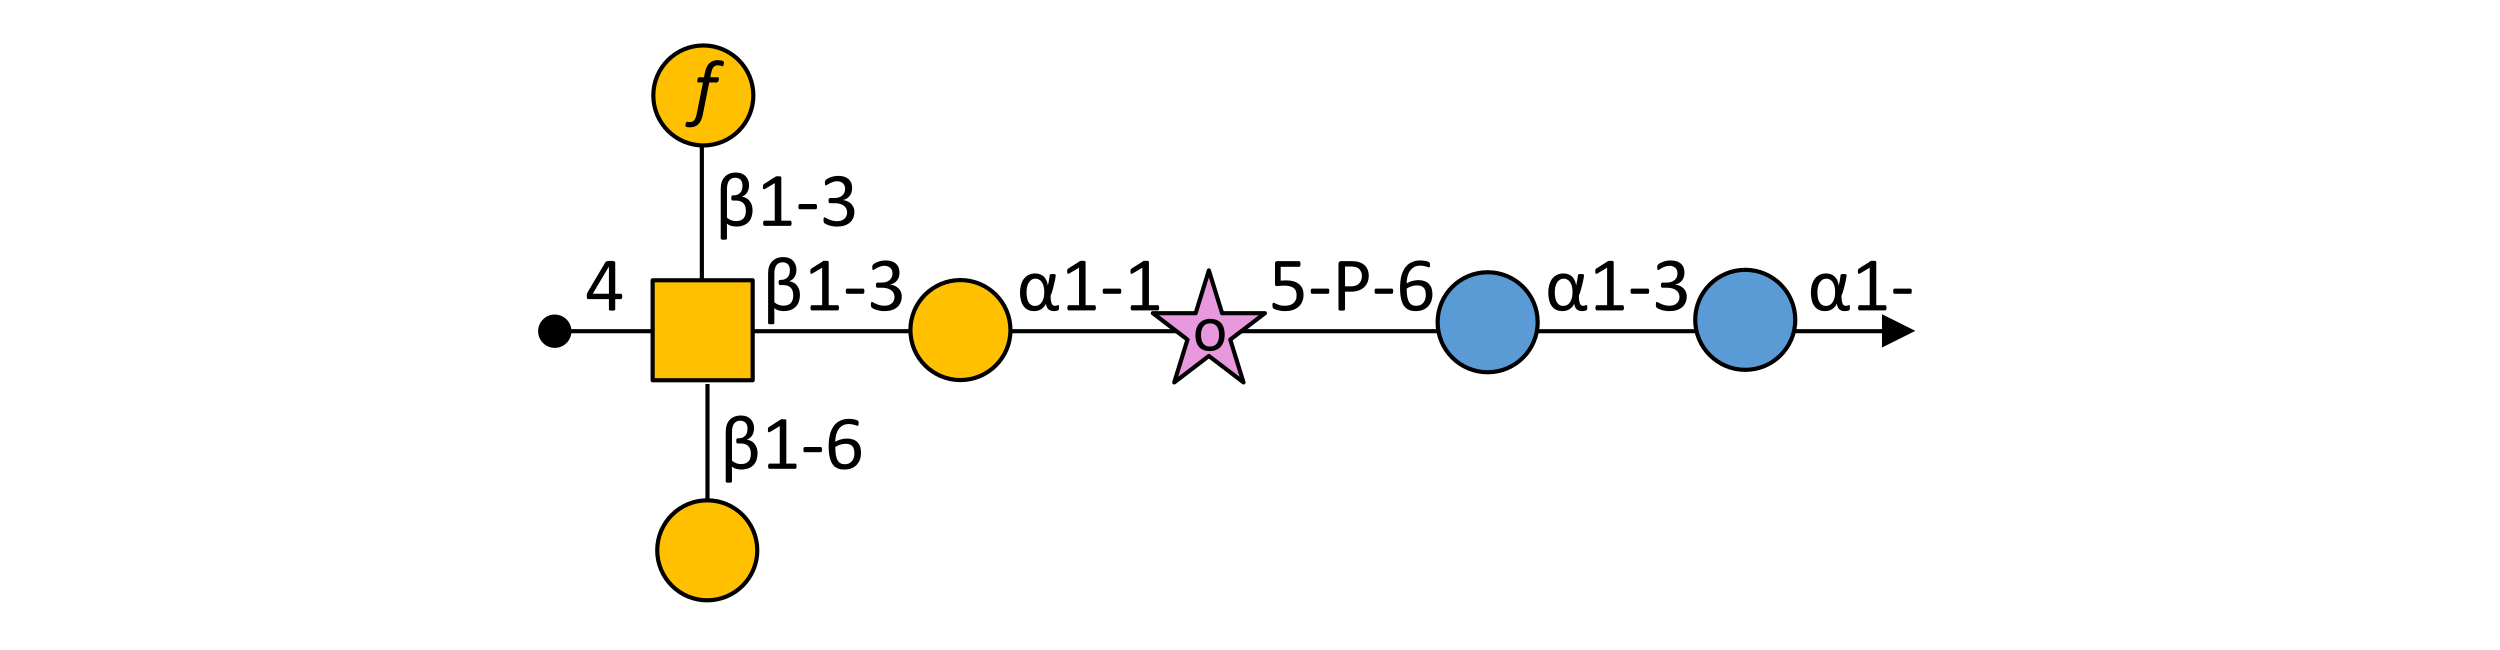 <?xml version="1.0" encoding="UTF-8" standalone="no"?>
<!DOCTYPE svg PUBLIC "-//W3C//DTD SVG 1.1//EN" "http://www.w3.org/Graphics/SVG/1.1/DTD/svg11.dtd">
<svg width="100%" height="100%" viewBox="0 0 450 117" version="1.1" xmlns="http://www.w3.org/2000/svg" xmlns:xlink="http://www.w3.org/1999/xlink" xml:space="preserve" xmlns:serif="http://www.serif.com/" style="fill-rule:evenodd;clip-rule:evenodd;stroke-linejoin:round;stroke-miterlimit:10;">
    <g transform="matrix(1,0,0,1,-1912.28,0)">
        <g id="Artboard23" transform="matrix(0.976,0,0,1,57.561,0)">
            <rect x="1901.22" y="0" width="461.282" height="116.24" style="fill:none;"/>
            <g transform="matrix(1.025,0,0,1,1886.85,-8.183)">
                <g transform="matrix(14.04,0,0,14.04,150.298,64.058)">
                    <path d="M0.483,-0.199C0.483,-0.171 0.479,-0.144 0.471,-0.118C0.463,-0.093 0.451,-0.071 0.434,-0.052C0.417,-0.033 0.395,-0.018 0.369,-0.008C0.343,0.003 0.311,0.009 0.275,0.009C0.262,0.009 0.25,0.008 0.238,0.006C0.227,0.004 0.216,0.002 0.205,-0.001C0.195,-0.005 0.186,-0.009 0.177,-0.013C0.168,-0.018 0.16,-0.023 0.152,-0.029C0.153,-0.02 0.154,-0.009 0.155,0.002C0.155,0.013 0.155,0.023 0.155,0.034L0.155,0.162C0.155,0.165 0.155,0.167 0.153,0.169C0.152,0.171 0.15,0.173 0.147,0.174C0.144,0.175 0.14,0.176 0.135,0.177C0.13,0.177 0.123,0.178 0.115,0.178C0.107,0.178 0.1,0.177 0.095,0.177C0.09,0.176 0.086,0.175 0.083,0.174C0.08,0.173 0.078,0.171 0.076,0.169C0.075,0.167 0.075,0.165 0.075,0.162L0.075,-0.475C0.075,-0.508 0.079,-0.538 0.088,-0.564C0.097,-0.59 0.11,-0.611 0.127,-0.629C0.144,-0.647 0.164,-0.66 0.187,-0.67C0.21,-0.679 0.236,-0.684 0.265,-0.684C0.295,-0.684 0.321,-0.68 0.343,-0.671C0.365,-0.662 0.383,-0.65 0.397,-0.634C0.411,-0.619 0.421,-0.602 0.428,-0.582C0.435,-0.563 0.438,-0.542 0.438,-0.521C0.438,-0.486 0.43,-0.456 0.415,-0.43C0.399,-0.405 0.376,-0.386 0.346,-0.374C0.369,-0.371 0.388,-0.364 0.406,-0.354C0.423,-0.344 0.437,-0.331 0.448,-0.315C0.46,-0.299 0.469,-0.281 0.475,-0.261C0.48,-0.241 0.483,-0.221 0.483,-0.199ZM0.397,-0.193C0.397,-0.212 0.395,-0.23 0.39,-0.246C0.386,-0.262 0.378,-0.276 0.368,-0.288C0.358,-0.299 0.345,-0.308 0.328,-0.315C0.312,-0.321 0.292,-0.325 0.269,-0.325L0.227,-0.325C0.221,-0.325 0.217,-0.327 0.214,-0.333C0.211,-0.338 0.21,-0.346 0.21,-0.358C0.21,-0.364 0.21,-0.369 0.211,-0.373C0.212,-0.377 0.213,-0.381 0.214,-0.383C0.216,-0.386 0.217,-0.388 0.219,-0.389C0.221,-0.39 0.223,-0.391 0.226,-0.391L0.236,-0.391C0.257,-0.391 0.276,-0.394 0.291,-0.401C0.306,-0.408 0.318,-0.417 0.328,-0.428C0.337,-0.439 0.344,-0.452 0.348,-0.467C0.352,-0.481 0.354,-0.497 0.354,-0.513C0.354,-0.527 0.353,-0.54 0.35,-0.553C0.346,-0.565 0.341,-0.576 0.334,-0.586C0.326,-0.595 0.317,-0.603 0.305,-0.608C0.293,-0.614 0.278,-0.617 0.261,-0.617C0.243,-0.617 0.228,-0.613 0.214,-0.607C0.201,-0.6 0.19,-0.591 0.181,-0.579C0.173,-0.567 0.166,-0.552 0.162,-0.534C0.157,-0.517 0.155,-0.497 0.155,-0.476L0.155,-0.104C0.173,-0.089 0.192,-0.078 0.212,-0.071C0.232,-0.064 0.251,-0.061 0.271,-0.061C0.293,-0.061 0.312,-0.064 0.328,-0.07C0.344,-0.076 0.358,-0.085 0.368,-0.097C0.378,-0.108 0.385,-0.122 0.39,-0.138C0.395,-0.155 0.397,-0.173 0.397,-0.193Z" style="fill-rule:nonzero;"/>
                </g>
                <g transform="matrix(14.04,0,0,14.04,157.747,64.058)">
                    <path d="M0.453,-0.033C0.453,-0.027 0.452,-0.022 0.451,-0.018C0.45,-0.013 0.449,-0.01 0.447,-0.007C0.446,-0.005 0.444,-0.003 0.442,-0.002C0.44,-0.001 0.437,-0 0.435,-0L0.105,-0C0.103,-0 0.101,-0.001 0.099,-0.002C0.097,-0.003 0.095,-0.005 0.093,-0.007C0.091,-0.01 0.09,-0.013 0.089,-0.018C0.088,-0.022 0.087,-0.027 0.087,-0.033C0.087,-0.039 0.088,-0.044 0.089,-0.048C0.09,-0.053 0.091,-0.056 0.093,-0.059C0.094,-0.062 0.096,-0.064 0.098,-0.065C0.1,-0.067 0.102,-0.067 0.105,-0.067L0.237,-0.067L0.237,-0.548L0.115,-0.475C0.109,-0.472 0.104,-0.47 0.1,-0.469C0.096,-0.469 0.093,-0.469 0.091,-0.471C0.089,-0.474 0.087,-0.477 0.086,-0.482C0.085,-0.487 0.085,-0.493 0.085,-0.5C0.085,-0.506 0.085,-0.511 0.086,-0.515C0.086,-0.519 0.087,-0.522 0.088,-0.524C0.089,-0.527 0.09,-0.529 0.092,-0.531C0.094,-0.533 0.096,-0.535 0.099,-0.537L0.245,-0.63C0.246,-0.631 0.248,-0.632 0.25,-0.633C0.251,-0.633 0.254,-0.634 0.257,-0.635C0.26,-0.635 0.263,-0.636 0.267,-0.636C0.271,-0.636 0.276,-0.636 0.282,-0.636C0.29,-0.636 0.296,-0.636 0.301,-0.635C0.306,-0.635 0.311,-0.634 0.313,-0.633C0.316,-0.631 0.318,-0.63 0.319,-0.628C0.32,-0.626 0.321,-0.625 0.321,-0.623L0.321,-0.067L0.435,-0.067C0.438,-0.067 0.44,-0.067 0.442,-0.065C0.445,-0.064 0.447,-0.062 0.448,-0.059C0.449,-0.056 0.451,-0.053 0.451,-0.048C0.452,-0.044 0.453,-0.039 0.453,-0.033Z" style="fill-rule:nonzero;"/>
                </g>
                <g transform="matrix(14.04,0,0,14.04,164.853,64.058)">
                    <path d="M0.272,-0.247C0.272,-0.234 0.271,-0.225 0.268,-0.22C0.265,-0.215 0.261,-0.213 0.255,-0.213L0.051,-0.213C0.045,-0.213 0.041,-0.215 0.038,-0.22C0.035,-0.226 0.034,-0.234 0.034,-0.247C0.034,-0.259 0.035,-0.268 0.038,-0.272C0.041,-0.277 0.045,-0.28 0.051,-0.28L0.255,-0.28C0.258,-0.28 0.26,-0.279 0.262,-0.278C0.265,-0.277 0.266,-0.275 0.268,-0.273C0.269,-0.27 0.27,-0.266 0.271,-0.262C0.272,-0.258 0.272,-0.253 0.272,-0.247Z" style="fill-rule:nonzero;"/>
                </g>
                <g transform="matrix(14.04,0,0,14.04,169.141,64.058)">
                    <path d="M0.446,-0.181C0.446,-0.152 0.441,-0.126 0.431,-0.102C0.421,-0.079 0.407,-0.059 0.388,-0.042C0.369,-0.026 0.346,-0.013 0.318,-0.004C0.29,0.005 0.259,0.009 0.224,0.009C0.203,0.009 0.183,0.008 0.165,0.004C0.146,0.001 0.13,-0.003 0.116,-0.008C0.101,-0.013 0.09,-0.018 0.08,-0.023C0.071,-0.028 0.065,-0.031 0.062,-0.034C0.06,-0.036 0.058,-0.038 0.057,-0.041C0.055,-0.043 0.054,-0.046 0.053,-0.049C0.052,-0.052 0.052,-0.056 0.051,-0.061C0.051,-0.066 0.05,-0.071 0.05,-0.078C0.05,-0.09 0.051,-0.098 0.054,-0.103C0.056,-0.107 0.059,-0.109 0.063,-0.109C0.066,-0.109 0.072,-0.107 0.081,-0.102C0.089,-0.096 0.101,-0.091 0.114,-0.085C0.128,-0.079 0.143,-0.073 0.161,-0.068C0.179,-0.063 0.2,-0.06 0.222,-0.06C0.243,-0.06 0.262,-0.063 0.278,-0.068C0.295,-0.074 0.308,-0.082 0.319,-0.092C0.33,-0.102 0.339,-0.114 0.344,-0.128C0.35,-0.142 0.353,-0.157 0.353,-0.173C0.353,-0.191 0.349,-0.207 0.342,-0.221C0.335,-0.236 0.325,-0.248 0.311,-0.258C0.298,-0.269 0.281,-0.277 0.261,-0.282C0.242,-0.288 0.219,-0.291 0.194,-0.291L0.134,-0.291C0.132,-0.291 0.129,-0.291 0.127,-0.292C0.124,-0.293 0.122,-0.295 0.12,-0.298C0.119,-0.3 0.117,-0.304 0.116,-0.308C0.115,-0.312 0.114,-0.318 0.114,-0.325C0.114,-0.331 0.115,-0.336 0.116,-0.34C0.117,-0.344 0.118,-0.347 0.12,-0.35C0.122,-0.352 0.124,-0.354 0.126,-0.355C0.128,-0.356 0.131,-0.357 0.134,-0.357L0.189,-0.357C0.21,-0.357 0.23,-0.36 0.247,-0.365C0.264,-0.371 0.278,-0.379 0.29,-0.389C0.302,-0.4 0.311,-0.412 0.318,-0.427C0.324,-0.441 0.327,-0.457 0.327,-0.475C0.327,-0.488 0.325,-0.501 0.321,-0.512C0.317,-0.524 0.31,-0.535 0.302,-0.543C0.293,-0.552 0.282,-0.559 0.269,-0.564C0.256,-0.569 0.241,-0.572 0.224,-0.572C0.205,-0.572 0.187,-0.569 0.172,-0.563C0.156,-0.558 0.142,-0.551 0.129,-0.545C0.117,-0.538 0.107,-0.532 0.099,-0.527C0.09,-0.521 0.085,-0.518 0.082,-0.518C0.079,-0.518 0.077,-0.518 0.075,-0.519C0.074,-0.52 0.072,-0.522 0.071,-0.524C0.07,-0.527 0.069,-0.53 0.069,-0.534C0.068,-0.539 0.068,-0.545 0.068,-0.552C0.068,-0.557 0.068,-0.561 0.068,-0.565C0.069,-0.568 0.069,-0.572 0.07,-0.574C0.071,-0.577 0.072,-0.58 0.074,-0.582C0.075,-0.584 0.077,-0.587 0.08,-0.59C0.083,-0.593 0.09,-0.598 0.099,-0.604C0.109,-0.609 0.12,-0.615 0.134,-0.621C0.148,-0.627 0.164,-0.631 0.182,-0.635C0.2,-0.639 0.219,-0.641 0.24,-0.641C0.27,-0.641 0.295,-0.637 0.317,-0.63C0.34,-0.622 0.358,-0.612 0.373,-0.598C0.388,-0.584 0.399,-0.568 0.406,-0.549C0.413,-0.53 0.417,-0.509 0.417,-0.486C0.417,-0.466 0.414,-0.448 0.409,-0.43C0.404,-0.413 0.396,-0.398 0.386,-0.385C0.376,-0.372 0.364,-0.361 0.349,-0.351C0.334,-0.342 0.318,-0.336 0.298,-0.332L0.298,-0.331C0.32,-0.329 0.34,-0.323 0.358,-0.315C0.376,-0.306 0.392,-0.295 0.405,-0.282C0.418,-0.269 0.428,-0.254 0.435,-0.237C0.443,-0.219 0.446,-0.201 0.446,-0.181Z" style="fill-rule:nonzero;"/>
                </g>
                <g transform="matrix(14.04,0,0,14.04,196.013,64.058)">
                    <path d="M0.547,-0.038C0.547,-0.028 0.547,-0.02 0.546,-0.015C0.545,-0.01 0.543,-0.007 0.541,-0.005C0.539,-0.003 0.536,-0.001 0.532,0C0.528,0.002 0.523,0.003 0.517,0.005C0.511,0.006 0.505,0.007 0.5,0.008C0.494,0.008 0.487,0.009 0.481,0.009C0.469,0.009 0.457,0.007 0.446,0.004C0.434,0.001 0.424,-0.004 0.415,-0.011C0.406,-0.018 0.399,-0.028 0.393,-0.04C0.386,-0.052 0.382,-0.068 0.38,-0.087C0.374,-0.073 0.366,-0.06 0.356,-0.048C0.347,-0.037 0.335,-0.026 0.323,-0.018C0.31,-0.009 0.295,-0.003 0.28,0.002C0.264,0.007 0.247,0.009 0.229,0.009C0.197,0.009 0.169,0.003 0.146,-0.009C0.123,-0.021 0.104,-0.037 0.09,-0.059C0.075,-0.08 0.064,-0.105 0.058,-0.134C0.051,-0.163 0.047,-0.194 0.047,-0.227C0.047,-0.265 0.052,-0.299 0.06,-0.329C0.069,-0.359 0.081,-0.385 0.098,-0.407C0.115,-0.428 0.135,-0.445 0.16,-0.456C0.184,-0.468 0.212,-0.474 0.245,-0.474C0.265,-0.474 0.285,-0.47 0.303,-0.464C0.321,-0.457 0.338,-0.447 0.352,-0.434C0.366,-0.421 0.377,-0.405 0.386,-0.385C0.395,-0.366 0.401,-0.344 0.404,-0.318C0.41,-0.341 0.414,-0.362 0.417,-0.379C0.42,-0.396 0.423,-0.411 0.424,-0.422C0.426,-0.434 0.427,-0.443 0.427,-0.449C0.428,-0.455 0.429,-0.459 0.431,-0.46C0.432,-0.461 0.433,-0.462 0.435,-0.463C0.436,-0.463 0.438,-0.464 0.441,-0.465C0.444,-0.465 0.447,-0.466 0.451,-0.466C0.455,-0.467 0.46,-0.467 0.466,-0.467C0.474,-0.467 0.48,-0.467 0.485,-0.466C0.49,-0.466 0.494,-0.465 0.497,-0.463C0.5,-0.462 0.502,-0.46 0.503,-0.458C0.505,-0.457 0.505,-0.454 0.505,-0.452C0.505,-0.447 0.505,-0.439 0.503,-0.428C0.501,-0.417 0.499,-0.404 0.496,-0.389C0.493,-0.375 0.49,-0.358 0.485,-0.341C0.481,-0.324 0.477,-0.306 0.472,-0.288C0.467,-0.27 0.462,-0.252 0.457,-0.235C0.451,-0.218 0.445,-0.202 0.439,-0.188C0.44,-0.16 0.441,-0.138 0.444,-0.121C0.447,-0.105 0.451,-0.092 0.456,-0.082C0.461,-0.073 0.467,-0.067 0.473,-0.064C0.479,-0.061 0.486,-0.059 0.493,-0.059C0.499,-0.059 0.504,-0.06 0.509,-0.061C0.514,-0.062 0.518,-0.063 0.522,-0.064C0.525,-0.065 0.529,-0.066 0.531,-0.067C0.534,-0.068 0.537,-0.069 0.539,-0.069C0.54,-0.069 0.542,-0.068 0.542,-0.068C0.543,-0.067 0.544,-0.065 0.545,-0.063C0.546,-0.061 0.547,-0.058 0.547,-0.053C0.547,-0.049 0.547,-0.044 0.547,-0.038ZM0.358,-0.235C0.358,-0.265 0.355,-0.292 0.349,-0.313C0.343,-0.335 0.334,-0.353 0.324,-0.367C0.313,-0.381 0.301,-0.391 0.288,-0.397C0.274,-0.404 0.26,-0.407 0.246,-0.407C0.225,-0.407 0.208,-0.402 0.193,-0.392C0.179,-0.382 0.167,-0.369 0.157,-0.353C0.148,-0.337 0.141,-0.319 0.137,-0.298C0.133,-0.278 0.131,-0.257 0.131,-0.235C0.131,-0.212 0.132,-0.19 0.136,-0.169C0.139,-0.147 0.145,-0.128 0.153,-0.112C0.162,-0.096 0.173,-0.082 0.187,-0.073C0.201,-0.063 0.218,-0.058 0.24,-0.058C0.259,-0.058 0.276,-0.062 0.291,-0.071C0.306,-0.08 0.318,-0.092 0.328,-0.108C0.338,-0.123 0.345,-0.142 0.351,-0.163C0.356,-0.185 0.358,-0.208 0.358,-0.233L0.358,-0.235Z" style="fill-rule:nonzero;"/>
                </g>
                <g transform="matrix(14.04,0,0,14.04,203.969,64.058)">
                    <path d="M0.453,-0.033C0.453,-0.027 0.452,-0.022 0.451,-0.018C0.45,-0.013 0.449,-0.01 0.447,-0.007C0.446,-0.005 0.444,-0.003 0.442,-0.002C0.44,-0.001 0.437,-0 0.435,-0L0.105,-0C0.103,-0 0.101,-0.001 0.099,-0.002C0.097,-0.003 0.095,-0.005 0.093,-0.007C0.091,-0.01 0.09,-0.013 0.089,-0.018C0.088,-0.022 0.087,-0.027 0.087,-0.033C0.087,-0.039 0.088,-0.044 0.089,-0.048C0.09,-0.053 0.091,-0.056 0.093,-0.059C0.094,-0.062 0.096,-0.064 0.098,-0.065C0.1,-0.067 0.102,-0.067 0.105,-0.067L0.237,-0.067L0.237,-0.548L0.115,-0.475C0.109,-0.472 0.104,-0.47 0.1,-0.469C0.096,-0.469 0.093,-0.469 0.091,-0.471C0.089,-0.474 0.087,-0.477 0.086,-0.482C0.085,-0.487 0.085,-0.493 0.085,-0.5C0.085,-0.506 0.085,-0.511 0.086,-0.515C0.086,-0.519 0.087,-0.522 0.088,-0.524C0.089,-0.527 0.09,-0.529 0.092,-0.531C0.094,-0.533 0.096,-0.535 0.099,-0.537L0.245,-0.63C0.246,-0.631 0.248,-0.632 0.25,-0.633C0.251,-0.633 0.254,-0.634 0.257,-0.635C0.26,-0.635 0.263,-0.636 0.267,-0.636C0.271,-0.636 0.276,-0.636 0.282,-0.636C0.29,-0.636 0.296,-0.636 0.301,-0.635C0.306,-0.635 0.311,-0.634 0.313,-0.633C0.316,-0.631 0.318,-0.63 0.319,-0.628C0.32,-0.626 0.321,-0.625 0.321,-0.623L0.321,-0.067L0.435,-0.067C0.438,-0.067 0.44,-0.067 0.442,-0.065C0.445,-0.064 0.447,-0.062 0.448,-0.059C0.449,-0.056 0.451,-0.053 0.451,-0.048C0.452,-0.044 0.453,-0.039 0.453,-0.033Z" style="fill-rule:nonzero;"/>
                </g>
                <g transform="matrix(14.04,0,0,14.04,211.075,64.058)">
                    <path d="M0.272,-0.247C0.272,-0.234 0.271,-0.225 0.268,-0.22C0.265,-0.215 0.261,-0.213 0.255,-0.213L0.051,-0.213C0.045,-0.213 0.041,-0.215 0.038,-0.22C0.035,-0.226 0.034,-0.234 0.034,-0.247C0.034,-0.259 0.035,-0.268 0.038,-0.272C0.041,-0.277 0.045,-0.28 0.051,-0.28L0.255,-0.28C0.258,-0.28 0.26,-0.279 0.262,-0.278C0.265,-0.277 0.266,-0.275 0.268,-0.273C0.269,-0.27 0.27,-0.266 0.271,-0.262C0.272,-0.258 0.272,-0.253 0.272,-0.247Z" style="fill-rule:nonzero;"/>
                </g>
                <g transform="matrix(14.04,0,0,14.04,215.363,64.058)">
                    <path d="M0.453,-0.033C0.453,-0.027 0.452,-0.022 0.451,-0.018C0.45,-0.013 0.449,-0.01 0.447,-0.007C0.446,-0.005 0.444,-0.003 0.442,-0.002C0.44,-0.001 0.437,-0 0.435,-0L0.105,-0C0.103,-0 0.101,-0.001 0.099,-0.002C0.097,-0.003 0.095,-0.005 0.093,-0.007C0.091,-0.01 0.09,-0.013 0.089,-0.018C0.088,-0.022 0.087,-0.027 0.087,-0.033C0.087,-0.039 0.088,-0.044 0.089,-0.048C0.09,-0.053 0.091,-0.056 0.093,-0.059C0.094,-0.062 0.096,-0.064 0.098,-0.065C0.1,-0.067 0.102,-0.067 0.105,-0.067L0.237,-0.067L0.237,-0.548L0.115,-0.475C0.109,-0.472 0.104,-0.47 0.1,-0.469C0.096,-0.469 0.093,-0.469 0.091,-0.471C0.089,-0.474 0.087,-0.477 0.086,-0.482C0.085,-0.487 0.085,-0.493 0.085,-0.5C0.085,-0.506 0.085,-0.511 0.086,-0.515C0.086,-0.519 0.087,-0.522 0.088,-0.524C0.089,-0.527 0.09,-0.529 0.092,-0.531C0.094,-0.533 0.096,-0.535 0.099,-0.537L0.245,-0.63C0.246,-0.631 0.248,-0.632 0.25,-0.633C0.251,-0.633 0.254,-0.634 0.257,-0.635C0.26,-0.635 0.263,-0.636 0.267,-0.636C0.271,-0.636 0.276,-0.636 0.282,-0.636C0.29,-0.636 0.296,-0.636 0.301,-0.635C0.306,-0.635 0.311,-0.634 0.313,-0.633C0.316,-0.631 0.318,-0.63 0.319,-0.628C0.32,-0.626 0.321,-0.625 0.321,-0.623L0.321,-0.067L0.435,-0.067C0.438,-0.067 0.44,-0.067 0.442,-0.065C0.445,-0.064 0.447,-0.062 0.448,-0.059C0.449,-0.056 0.451,-0.053 0.451,-0.048C0.452,-0.044 0.453,-0.039 0.453,-0.033Z" style="fill-rule:nonzero;"/>
                </g>
                <g transform="matrix(14.04,0,0,14.04,241.403,64.058)">
                    <path d="M0.448,-0.203C0.448,-0.169 0.443,-0.139 0.431,-0.113C0.42,-0.086 0.404,-0.064 0.383,-0.046C0.362,-0.028 0.337,-0.014 0.308,-0.005C0.28,0.005 0.248,0.009 0.212,0.009C0.193,0.009 0.174,0.008 0.157,0.005C0.139,0.002 0.124,-0.001 0.11,-0.005C0.096,-0.009 0.085,-0.013 0.076,-0.017C0.067,-0.021 0.062,-0.024 0.059,-0.026C0.057,-0.029 0.055,-0.031 0.054,-0.033C0.053,-0.035 0.052,-0.037 0.052,-0.04C0.051,-0.043 0.05,-0.046 0.05,-0.05C0.049,-0.055 0.049,-0.06 0.049,-0.065C0.049,-0.071 0.05,-0.076 0.05,-0.08C0.051,-0.085 0.051,-0.088 0.053,-0.091C0.054,-0.094 0.056,-0.096 0.057,-0.097C0.059,-0.098 0.061,-0.099 0.063,-0.099C0.067,-0.099 0.072,-0.097 0.079,-0.093C0.085,-0.089 0.095,-0.085 0.106,-0.08C0.118,-0.075 0.132,-0.071 0.149,-0.066C0.166,-0.062 0.187,-0.06 0.21,-0.06C0.232,-0.06 0.252,-0.063 0.27,-0.068C0.288,-0.073 0.304,-0.081 0.317,-0.092C0.33,-0.103 0.341,-0.117 0.348,-0.134C0.356,-0.151 0.359,-0.171 0.359,-0.195C0.359,-0.215 0.356,-0.233 0.35,-0.249C0.344,-0.264 0.334,-0.277 0.321,-0.287C0.307,-0.298 0.291,-0.305 0.271,-0.31C0.25,-0.315 0.226,-0.318 0.198,-0.318C0.178,-0.318 0.161,-0.317 0.147,-0.315C0.133,-0.313 0.119,-0.312 0.107,-0.312C0.098,-0.312 0.091,-0.314 0.087,-0.318C0.083,-0.323 0.082,-0.331 0.082,-0.343L0.082,-0.6C0.082,-0.611 0.084,-0.619 0.089,-0.624C0.094,-0.629 0.101,-0.632 0.111,-0.632L0.391,-0.632C0.393,-0.632 0.396,-0.631 0.398,-0.63C0.401,-0.628 0.403,-0.626 0.404,-0.623C0.406,-0.62 0.407,-0.616 0.408,-0.612C0.409,-0.607 0.409,-0.602 0.409,-0.596C0.409,-0.584 0.408,-0.575 0.404,-0.568C0.401,-0.562 0.396,-0.559 0.391,-0.559L0.155,-0.559L0.155,-0.381C0.166,-0.383 0.178,-0.384 0.19,-0.384C0.202,-0.385 0.215,-0.385 0.231,-0.385C0.267,-0.385 0.299,-0.38 0.326,-0.372C0.353,-0.363 0.375,-0.351 0.393,-0.335C0.411,-0.319 0.425,-0.3 0.434,-0.278C0.444,-0.255 0.448,-0.23 0.448,-0.203Z" style="fill-rule:nonzero;"/>
                </g>
                <g transform="matrix(14.04,0,0,14.04,248.509,64.058)">
                    <path d="M0.272,-0.247C0.272,-0.234 0.271,-0.225 0.268,-0.22C0.265,-0.215 0.261,-0.213 0.255,-0.213L0.051,-0.213C0.045,-0.213 0.041,-0.215 0.038,-0.22C0.035,-0.226 0.034,-0.234 0.034,-0.247C0.034,-0.259 0.035,-0.268 0.038,-0.272C0.041,-0.277 0.045,-0.28 0.051,-0.28L0.255,-0.28C0.258,-0.28 0.26,-0.279 0.262,-0.278C0.265,-0.277 0.266,-0.275 0.268,-0.273C0.269,-0.27 0.27,-0.266 0.271,-0.262C0.272,-0.258 0.272,-0.253 0.272,-0.247Z" style="fill-rule:nonzero;"/>
                </g>
                <g transform="matrix(14.04,0,0,14.04,252.797,64.058)">
                    <path d="M0.472,-0.447C0.472,-0.415 0.467,-0.387 0.457,-0.361C0.446,-0.336 0.431,-0.314 0.412,-0.296C0.392,-0.278 0.369,-0.265 0.341,-0.255C0.312,-0.245 0.279,-0.24 0.24,-0.24L0.168,-0.24L0.168,-0.013C0.168,-0.01 0.167,-0.008 0.166,-0.006C0.164,-0.004 0.162,-0.002 0.159,-0.001C0.156,-0 0.152,0.001 0.146,0.002C0.141,0.003 0.134,0.003 0.126,0.003C0.118,0.003 0.111,0.003 0.106,0.002C0.1,0.001 0.096,-0 0.093,-0.001C0.09,-0.002 0.087,-0.004 0.086,-0.006C0.085,-0.008 0.084,-0.01 0.084,-0.013L0.084,-0.596C0.084,-0.609 0.087,-0.618 0.094,-0.624C0.101,-0.629 0.109,-0.632 0.117,-0.632L0.252,-0.632C0.266,-0.632 0.279,-0.631 0.292,-0.63C0.304,-0.629 0.319,-0.627 0.336,-0.623C0.353,-0.619 0.371,-0.612 0.388,-0.602C0.406,-0.592 0.421,-0.579 0.434,-0.564C0.446,-0.549 0.455,-0.532 0.462,-0.512C0.469,-0.492 0.472,-0.471 0.472,-0.447ZM0.384,-0.44C0.384,-0.466 0.379,-0.487 0.369,-0.504C0.36,-0.522 0.348,-0.535 0.334,-0.543C0.32,-0.551 0.305,-0.557 0.29,-0.559C0.275,-0.561 0.26,-0.563 0.246,-0.563L0.168,-0.563L0.168,-0.309L0.244,-0.309C0.269,-0.309 0.29,-0.312 0.307,-0.319C0.324,-0.325 0.338,-0.334 0.349,-0.346C0.361,-0.358 0.369,-0.371 0.375,-0.387C0.381,-0.404 0.384,-0.421 0.384,-0.44Z" style="fill-rule:nonzero;"/>
                </g>
                <g transform="matrix(14.04,0,0,14.04,260,64.058)">
                    <path d="M0.272,-0.247C0.272,-0.234 0.271,-0.225 0.268,-0.22C0.265,-0.215 0.261,-0.213 0.255,-0.213L0.051,-0.213C0.045,-0.213 0.041,-0.215 0.038,-0.22C0.035,-0.226 0.034,-0.234 0.034,-0.247C0.034,-0.259 0.035,-0.268 0.038,-0.272C0.041,-0.277 0.045,-0.28 0.051,-0.28L0.255,-0.28C0.258,-0.28 0.26,-0.279 0.262,-0.278C0.265,-0.277 0.266,-0.275 0.268,-0.273C0.269,-0.27 0.27,-0.266 0.271,-0.262C0.272,-0.258 0.272,-0.253 0.272,-0.247Z" style="fill-rule:nonzero;"/>
                </g>
                <g transform="matrix(14.04,0,0,14.04,264.324,64.058)">
                    <path d="M0.467,-0.205C0.467,-0.177 0.463,-0.15 0.455,-0.124C0.446,-0.098 0.433,-0.076 0.416,-0.056C0.398,-0.036 0.376,-0.02 0.349,-0.009C0.322,0.003 0.29,0.009 0.253,0.009C0.227,0.009 0.203,0.006 0.183,-0C0.163,-0.007 0.145,-0.016 0.13,-0.028C0.115,-0.04 0.103,-0.055 0.093,-0.073C0.083,-0.09 0.075,-0.11 0.069,-0.133C0.063,-0.155 0.059,-0.18 0.056,-0.207C0.054,-0.233 0.052,-0.262 0.052,-0.292C0.052,-0.319 0.054,-0.347 0.057,-0.375C0.06,-0.402 0.065,-0.429 0.072,-0.455C0.08,-0.48 0.09,-0.504 0.103,-0.527C0.116,-0.55 0.132,-0.569 0.151,-0.586C0.17,-0.603 0.194,-0.616 0.221,-0.626C0.248,-0.636 0.279,-0.641 0.315,-0.641C0.327,-0.641 0.339,-0.64 0.352,-0.638C0.364,-0.637 0.375,-0.635 0.386,-0.633C0.396,-0.63 0.405,-0.627 0.412,-0.625C0.419,-0.622 0.424,-0.619 0.426,-0.617C0.429,-0.616 0.43,-0.614 0.431,-0.612C0.433,-0.609 0.433,-0.607 0.434,-0.605C0.435,-0.602 0.435,-0.6 0.436,-0.596C0.436,-0.593 0.436,-0.59 0.436,-0.585C0.436,-0.579 0.436,-0.574 0.436,-0.57C0.436,-0.566 0.435,-0.562 0.434,-0.56C0.433,-0.557 0.431,-0.555 0.429,-0.554C0.428,-0.552 0.425,-0.552 0.422,-0.552C0.419,-0.552 0.414,-0.553 0.408,-0.555C0.402,-0.557 0.394,-0.56 0.385,-0.563C0.376,-0.566 0.366,-0.568 0.353,-0.57C0.341,-0.573 0.326,-0.574 0.31,-0.574C0.279,-0.574 0.253,-0.568 0.231,-0.555C0.21,-0.543 0.192,-0.526 0.178,-0.505C0.164,-0.485 0.154,-0.46 0.147,-0.433C0.141,-0.405 0.137,-0.377 0.136,-0.347C0.144,-0.352 0.154,-0.356 0.164,-0.361C0.175,-0.366 0.186,-0.371 0.199,-0.375C0.212,-0.378 0.225,-0.382 0.239,-0.384C0.253,-0.386 0.268,-0.388 0.284,-0.388C0.318,-0.388 0.347,-0.383 0.37,-0.374C0.394,-0.365 0.413,-0.352 0.427,-0.335C0.441,-0.319 0.452,-0.299 0.458,-0.277C0.464,-0.255 0.467,-0.231 0.467,-0.205ZM0.382,-0.197C0.382,-0.216 0.38,-0.233 0.377,-0.248C0.373,-0.264 0.367,-0.277 0.358,-0.288C0.349,-0.298 0.337,-0.307 0.323,-0.313C0.308,-0.318 0.29,-0.321 0.269,-0.321C0.257,-0.321 0.244,-0.32 0.232,-0.318C0.22,-0.316 0.209,-0.313 0.198,-0.309C0.186,-0.306 0.176,-0.301 0.165,-0.296C0.155,-0.291 0.146,-0.286 0.137,-0.28C0.137,-0.238 0.14,-0.203 0.145,-0.174C0.151,-0.146 0.158,-0.123 0.169,-0.106C0.179,-0.089 0.192,-0.077 0.207,-0.07C0.222,-0.062 0.24,-0.059 0.261,-0.059C0.282,-0.059 0.3,-0.063 0.315,-0.07C0.33,-0.078 0.343,-0.089 0.353,-0.102C0.363,-0.115 0.371,-0.13 0.375,-0.146C0.38,-0.163 0.382,-0.18 0.382,-0.197Z" style="fill-rule:nonzero;"/>
                </g>
                <g transform="matrix(14.04,0,0,14.04,118.399,64.058)">
                    <path d="M0.478,-0.18C0.478,-0.169 0.476,-0.16 0.473,-0.154C0.47,-0.148 0.465,-0.145 0.459,-0.145L0.388,-0.145L0.388,-0.012C0.388,-0.01 0.388,-0.007 0.386,-0.006C0.385,-0.004 0.383,-0.002 0.379,-0.001C0.376,0 0.372,0.001 0.367,0.002C0.361,0.003 0.355,0.003 0.347,0.003C0.339,0.003 0.332,0.003 0.327,0.002C0.322,0.001 0.318,0 0.315,-0.001C0.312,-0.002 0.309,-0.004 0.308,-0.006C0.307,-0.007 0.307,-0.01 0.307,-0.012L0.307,-0.145L0.046,-0.145C0.042,-0.145 0.039,-0.146 0.036,-0.146C0.034,-0.147 0.031,-0.149 0.029,-0.152C0.027,-0.154 0.025,-0.158 0.025,-0.163C0.024,-0.168 0.023,-0.174 0.023,-0.182C0.023,-0.188 0.024,-0.194 0.024,-0.199C0.024,-0.204 0.025,-0.208 0.026,-0.212C0.027,-0.216 0.028,-0.22 0.03,-0.224C0.031,-0.228 0.033,-0.232 0.036,-0.236L0.263,-0.62C0.265,-0.622 0.267,-0.625 0.27,-0.626C0.273,-0.628 0.277,-0.63 0.282,-0.631C0.287,-0.633 0.293,-0.634 0.3,-0.634C0.307,-0.635 0.316,-0.635 0.326,-0.635C0.336,-0.635 0.346,-0.634 0.354,-0.634C0.362,-0.633 0.368,-0.632 0.373,-0.63C0.378,-0.629 0.382,-0.627 0.384,-0.625C0.387,-0.623 0.388,-0.621 0.388,-0.618L0.388,-0.214L0.459,-0.214C0.465,-0.214 0.469,-0.212 0.473,-0.206C0.476,-0.2 0.478,-0.191 0.478,-0.18ZM0.307,-0.561L0.306,-0.561L0.1,-0.214L0.307,-0.214L0.307,-0.561Z" style="fill-rule:nonzero;"/>
                </g>
                <g transform="matrix(0,1,1,0,153.831,47.314)">
                    <path d="M-14.4,-14.4L14.4,-14.4" style="fill:none;fill-rule:nonzero;stroke:black;stroke-width:0.75px;"/>
                </g>
                <g transform="matrix(1,-0,-0,-1,112.968,67.832)">
                    <path d="M-0,0.031L239.8,0.031" style="fill:none;fill-rule:nonzero;stroke:black;stroke-width:0.75px;"/>
                </g>
                <g transform="matrix(1,0,0,1,351.769,64.74)">
                    <path d="M0,6L5.999,2.998L-0.002,0L0,6Z"/>
                </g>
                <g transform="matrix(0,-1,-1,0,112.968,64.802)">
                    <path d="M-3,-3C-1.343,-3 0,-1.657 0,0C0,1.657 -1.343,3 -3,3C-4.657,3 -6,1.657 -6,0C-6,-1.657 -4.657,-3 -3,-3"/>
                </g>
                <g transform="matrix(0,1,1,0,151.243,88.099)">
                    <path d="M-10.8,-10.8L10.8,-10.8" style="fill:none;fill-rule:nonzero;stroke:black;stroke-width:0.75px;"/>
                </g>
                <g transform="matrix(0,1,1,0,185.957,58.596)">
                    <path d="M9,-9C4.029,-9 0,-4.971 0,0C0,4.971 4.029,9 9,9C13.971,9 18,4.971 18,0C18,-4.971 13.971,-9 9,-9" style="fill:rgb(255,192,0);"/>
                </g>
                <g transform="matrix(0,1,1,0,185.957,58.596)">
                    <circle cx="9" cy="0" r="9" style="fill:none;stroke:black;stroke-width:0.75px;"/>
                </g>
                <g transform="matrix(1,0,0,1,220.578,69.316)">
                    <path d="M0,-4.76L7.7,-4.76L10.08,-12.46L12.46,-4.76L20.16,-4.76L13.93,-0.001L16.31,7.7L10.08,2.94L3.85,7.7L6.23,-0.001L0,-4.76Z" style="fill:rgb(232,152,221);stroke:black;stroke-width:0.75px;stroke-linejoin:miter;stroke-miterlimit:8;"/>
                </g>
                <g transform="matrix(1,0,0,1,0,-584.738)">
                    <rect x="130.577" y="643.369" width="18" height="18" style="fill:rgb(255,192,0);stroke:black;stroke-width:0.75px;"/>
                </g>
                <g transform="matrix(0,1,1,0,139.696,16.366)">
                    <path d="M9,-9C4.029,-9 0,-4.971 0,0C0,4.971 4.029,9 9,9C13.971,9 18,4.971 18,0C18,-4.971 13.971,-9 9,-9" style="fill:rgb(255,192,0);"/>
                </g>
                <g transform="matrix(0,1,1,0,139.696,16.366)">
                    <circle cx="9" cy="0" r="9" style="fill:none;stroke:black;stroke-width:0.75px;"/>
                </g>
                <g transform="matrix(12,0,0,12,227.71,71.266)">
                    <path d="M0.483,-0.237C0.483,-0.201 0.479,-0.168 0.469,-0.138C0.46,-0.108 0.446,-0.082 0.427,-0.06C0.408,-0.038 0.385,-0.021 0.357,-0.009C0.329,0.003 0.296,0.009 0.259,0.009C0.223,0.009 0.191,0.004 0.164,-0.007C0.137,-0.018 0.115,-0.033 0.097,-0.054C0.079,-0.074 0.066,-0.099 0.057,-0.128C0.048,-0.158 0.044,-0.191 0.044,-0.228C0.044,-0.264 0.049,-0.297 0.058,-0.327C0.067,-0.357 0.081,-0.383 0.1,-0.405C0.119,-0.427 0.142,-0.444 0.17,-0.456C0.198,-0.468 0.231,-0.474 0.268,-0.474C0.304,-0.474 0.336,-0.468 0.363,-0.458C0.389,-0.447 0.412,-0.431 0.43,-0.411C0.448,-0.39 0.461,-0.365 0.47,-0.336C0.479,-0.307 0.483,-0.274 0.483,-0.237ZM0.398,-0.231C0.398,-0.255 0.396,-0.278 0.392,-0.299C0.387,-0.32 0.38,-0.339 0.37,-0.354C0.36,-0.37 0.346,-0.383 0.329,-0.392C0.312,-0.402 0.29,-0.406 0.265,-0.406C0.241,-0.406 0.22,-0.402 0.203,-0.394C0.186,-0.385 0.172,-0.373 0.161,-0.358C0.15,-0.342 0.142,-0.324 0.136,-0.303C0.131,-0.282 0.128,-0.258 0.128,-0.233C0.128,-0.209 0.131,-0.187 0.135,-0.166C0.139,-0.144 0.147,-0.126 0.157,-0.11C0.167,-0.094 0.181,-0.082 0.198,-0.073C0.215,-0.063 0.237,-0.059 0.263,-0.059C0.286,-0.059 0.306,-0.063 0.324,-0.071C0.341,-0.08 0.355,-0.092 0.366,-0.107C0.377,-0.122 0.385,-0.14 0.391,-0.162C0.396,-0.183 0.398,-0.206 0.398,-0.231Z" style="fill-rule:nonzero;"/>
                </g>
                <g transform="matrix(14.04,0,0,14.04,291.062,64.058)">
                    <path d="M0.547,-0.038C0.547,-0.028 0.547,-0.02 0.546,-0.015C0.545,-0.01 0.543,-0.007 0.541,-0.005C0.539,-0.003 0.536,-0.001 0.532,0C0.528,0.002 0.523,0.003 0.517,0.005C0.511,0.006 0.505,0.007 0.5,0.008C0.494,0.008 0.487,0.009 0.481,0.009C0.469,0.009 0.457,0.007 0.446,0.004C0.434,0.001 0.424,-0.004 0.415,-0.011C0.406,-0.018 0.399,-0.028 0.393,-0.04C0.386,-0.052 0.382,-0.068 0.38,-0.087C0.374,-0.073 0.366,-0.06 0.356,-0.048C0.347,-0.037 0.335,-0.026 0.323,-0.018C0.31,-0.009 0.295,-0.003 0.28,0.002C0.264,0.007 0.247,0.009 0.229,0.009C0.197,0.009 0.169,0.003 0.146,-0.009C0.123,-0.021 0.104,-0.037 0.09,-0.059C0.075,-0.08 0.064,-0.105 0.058,-0.134C0.051,-0.163 0.047,-0.194 0.047,-0.227C0.047,-0.265 0.052,-0.299 0.06,-0.329C0.069,-0.359 0.081,-0.385 0.098,-0.407C0.115,-0.428 0.135,-0.445 0.16,-0.456C0.184,-0.468 0.212,-0.474 0.245,-0.474C0.265,-0.474 0.285,-0.47 0.303,-0.464C0.321,-0.457 0.338,-0.447 0.352,-0.434C0.366,-0.421 0.377,-0.405 0.386,-0.385C0.395,-0.366 0.401,-0.344 0.404,-0.318C0.41,-0.341 0.414,-0.362 0.417,-0.379C0.42,-0.396 0.423,-0.411 0.424,-0.422C0.426,-0.434 0.427,-0.443 0.427,-0.449C0.428,-0.455 0.429,-0.459 0.431,-0.46C0.432,-0.461 0.433,-0.462 0.435,-0.463C0.436,-0.463 0.438,-0.464 0.441,-0.465C0.444,-0.465 0.447,-0.466 0.451,-0.466C0.455,-0.467 0.46,-0.467 0.466,-0.467C0.474,-0.467 0.48,-0.467 0.485,-0.466C0.49,-0.466 0.494,-0.465 0.497,-0.463C0.5,-0.462 0.502,-0.46 0.503,-0.458C0.505,-0.457 0.505,-0.454 0.505,-0.452C0.505,-0.447 0.505,-0.439 0.503,-0.428C0.501,-0.417 0.499,-0.404 0.496,-0.389C0.493,-0.375 0.49,-0.358 0.485,-0.341C0.481,-0.324 0.477,-0.306 0.472,-0.288C0.467,-0.27 0.462,-0.252 0.457,-0.235C0.451,-0.218 0.445,-0.202 0.439,-0.188C0.44,-0.16 0.441,-0.138 0.444,-0.121C0.447,-0.105 0.451,-0.092 0.456,-0.082C0.461,-0.073 0.467,-0.067 0.473,-0.064C0.479,-0.061 0.486,-0.059 0.493,-0.059C0.499,-0.059 0.504,-0.06 0.509,-0.061C0.514,-0.062 0.518,-0.063 0.522,-0.064C0.525,-0.065 0.529,-0.066 0.531,-0.067C0.534,-0.068 0.537,-0.069 0.539,-0.069C0.54,-0.069 0.542,-0.068 0.542,-0.068C0.543,-0.067 0.544,-0.065 0.545,-0.063C0.546,-0.061 0.547,-0.058 0.547,-0.053C0.547,-0.049 0.547,-0.044 0.547,-0.038ZM0.358,-0.235C0.358,-0.265 0.355,-0.292 0.349,-0.313C0.343,-0.335 0.334,-0.353 0.324,-0.367C0.313,-0.381 0.301,-0.391 0.288,-0.397C0.274,-0.404 0.26,-0.407 0.246,-0.407C0.225,-0.407 0.208,-0.402 0.193,-0.392C0.179,-0.382 0.167,-0.369 0.157,-0.353C0.148,-0.337 0.141,-0.319 0.137,-0.298C0.133,-0.278 0.131,-0.257 0.131,-0.235C0.131,-0.212 0.132,-0.19 0.136,-0.169C0.139,-0.147 0.145,-0.128 0.153,-0.112C0.162,-0.096 0.173,-0.082 0.187,-0.073C0.201,-0.063 0.218,-0.058 0.24,-0.058C0.259,-0.058 0.276,-0.062 0.291,-0.071C0.306,-0.08 0.318,-0.092 0.328,-0.108C0.338,-0.123 0.345,-0.142 0.351,-0.163C0.356,-0.185 0.358,-0.208 0.358,-0.233L0.358,-0.235Z" style="fill-rule:nonzero;"/>
                </g>
                <g transform="matrix(14.04,0,0,14.04,298.985,64.058)">
                    <path d="M0.453,-0.033C0.453,-0.027 0.452,-0.022 0.451,-0.018C0.45,-0.013 0.449,-0.01 0.447,-0.007C0.446,-0.005 0.444,-0.003 0.442,-0.002C0.44,-0.001 0.437,-0 0.435,-0L0.105,-0C0.103,-0 0.101,-0.001 0.099,-0.002C0.097,-0.003 0.095,-0.005 0.093,-0.007C0.091,-0.01 0.09,-0.013 0.089,-0.018C0.088,-0.022 0.087,-0.027 0.087,-0.033C0.087,-0.039 0.088,-0.044 0.089,-0.048C0.09,-0.053 0.091,-0.056 0.093,-0.059C0.094,-0.062 0.096,-0.064 0.098,-0.065C0.1,-0.067 0.102,-0.067 0.105,-0.067L0.237,-0.067L0.237,-0.548L0.115,-0.475C0.109,-0.472 0.104,-0.47 0.1,-0.469C0.096,-0.469 0.093,-0.469 0.091,-0.471C0.089,-0.474 0.087,-0.477 0.086,-0.482C0.085,-0.487 0.085,-0.493 0.085,-0.5C0.085,-0.506 0.085,-0.511 0.086,-0.515C0.086,-0.519 0.087,-0.522 0.088,-0.524C0.089,-0.527 0.09,-0.529 0.092,-0.531C0.094,-0.533 0.096,-0.535 0.099,-0.537L0.245,-0.63C0.246,-0.631 0.248,-0.632 0.25,-0.633C0.251,-0.633 0.254,-0.634 0.257,-0.635C0.26,-0.635 0.263,-0.636 0.267,-0.636C0.271,-0.636 0.276,-0.636 0.282,-0.636C0.29,-0.636 0.296,-0.636 0.301,-0.635C0.306,-0.635 0.311,-0.634 0.313,-0.633C0.316,-0.631 0.318,-0.63 0.319,-0.628C0.32,-0.626 0.321,-0.625 0.321,-0.623L0.321,-0.067L0.435,-0.067C0.438,-0.067 0.44,-0.067 0.442,-0.065C0.445,-0.064 0.447,-0.062 0.448,-0.059C0.449,-0.056 0.451,-0.053 0.451,-0.048C0.452,-0.044 0.453,-0.039 0.453,-0.033Z" style="fill-rule:nonzero;"/>
                </g>
                <g transform="matrix(14.04,0,0,14.04,306.057,64.058)">
                    <path d="M0.272,-0.247C0.272,-0.234 0.271,-0.225 0.268,-0.22C0.265,-0.215 0.261,-0.213 0.255,-0.213L0.051,-0.213C0.045,-0.213 0.041,-0.215 0.038,-0.22C0.035,-0.226 0.034,-0.234 0.034,-0.247C0.034,-0.259 0.035,-0.268 0.038,-0.272C0.041,-0.277 0.045,-0.28 0.051,-0.28L0.255,-0.28C0.258,-0.28 0.26,-0.279 0.262,-0.278C0.265,-0.277 0.266,-0.275 0.268,-0.273C0.269,-0.27 0.27,-0.266 0.271,-0.262C0.272,-0.258 0.272,-0.253 0.272,-0.247Z" style="fill-rule:nonzero;"/>
                </g>
                <g transform="matrix(14.04,0,0,14.04,310.381,64.058)">
                    <path d="M0.446,-0.181C0.446,-0.152 0.441,-0.126 0.431,-0.102C0.421,-0.079 0.407,-0.059 0.388,-0.042C0.369,-0.026 0.346,-0.013 0.318,-0.004C0.29,0.005 0.259,0.009 0.224,0.009C0.203,0.009 0.183,0.008 0.165,0.004C0.146,0.001 0.13,-0.003 0.116,-0.008C0.101,-0.013 0.09,-0.018 0.08,-0.023C0.071,-0.028 0.065,-0.031 0.062,-0.034C0.06,-0.036 0.058,-0.038 0.057,-0.041C0.055,-0.043 0.054,-0.046 0.053,-0.049C0.052,-0.052 0.052,-0.056 0.051,-0.061C0.051,-0.066 0.05,-0.071 0.05,-0.078C0.05,-0.09 0.051,-0.098 0.054,-0.103C0.056,-0.107 0.059,-0.109 0.063,-0.109C0.066,-0.109 0.072,-0.107 0.081,-0.102C0.089,-0.096 0.101,-0.091 0.114,-0.085C0.128,-0.079 0.143,-0.073 0.161,-0.068C0.179,-0.063 0.2,-0.06 0.222,-0.06C0.243,-0.06 0.262,-0.063 0.278,-0.068C0.295,-0.074 0.308,-0.082 0.319,-0.092C0.33,-0.102 0.339,-0.114 0.344,-0.128C0.35,-0.142 0.353,-0.157 0.353,-0.173C0.353,-0.191 0.349,-0.207 0.342,-0.221C0.335,-0.236 0.325,-0.248 0.311,-0.258C0.298,-0.269 0.281,-0.277 0.261,-0.282C0.242,-0.288 0.219,-0.291 0.194,-0.291L0.134,-0.291C0.132,-0.291 0.129,-0.291 0.127,-0.292C0.124,-0.293 0.122,-0.295 0.12,-0.298C0.119,-0.3 0.117,-0.304 0.116,-0.308C0.115,-0.312 0.114,-0.318 0.114,-0.325C0.114,-0.331 0.115,-0.336 0.116,-0.34C0.117,-0.344 0.118,-0.347 0.12,-0.35C0.122,-0.352 0.124,-0.354 0.126,-0.355C0.128,-0.356 0.131,-0.357 0.134,-0.357L0.189,-0.357C0.21,-0.357 0.23,-0.36 0.247,-0.365C0.264,-0.371 0.278,-0.379 0.29,-0.389C0.302,-0.4 0.311,-0.412 0.318,-0.427C0.324,-0.441 0.327,-0.457 0.327,-0.475C0.327,-0.488 0.325,-0.501 0.321,-0.512C0.317,-0.524 0.31,-0.535 0.302,-0.543C0.293,-0.552 0.282,-0.559 0.269,-0.564C0.256,-0.569 0.241,-0.572 0.224,-0.572C0.205,-0.572 0.187,-0.569 0.172,-0.563C0.156,-0.558 0.142,-0.551 0.129,-0.545C0.117,-0.538 0.107,-0.532 0.099,-0.527C0.09,-0.521 0.085,-0.518 0.082,-0.518C0.079,-0.518 0.077,-0.518 0.075,-0.519C0.074,-0.52 0.072,-0.522 0.071,-0.524C0.07,-0.527 0.069,-0.53 0.069,-0.534C0.068,-0.539 0.068,-0.545 0.068,-0.552C0.068,-0.557 0.068,-0.561 0.068,-0.565C0.069,-0.568 0.069,-0.572 0.07,-0.574C0.071,-0.577 0.072,-0.58 0.074,-0.582C0.075,-0.584 0.077,-0.587 0.08,-0.59C0.083,-0.593 0.09,-0.598 0.099,-0.604C0.109,-0.609 0.12,-0.615 0.134,-0.621C0.148,-0.627 0.164,-0.631 0.182,-0.635C0.2,-0.639 0.219,-0.641 0.24,-0.641C0.27,-0.641 0.295,-0.637 0.317,-0.63C0.34,-0.622 0.358,-0.612 0.373,-0.598C0.388,-0.584 0.399,-0.568 0.406,-0.549C0.413,-0.53 0.417,-0.509 0.417,-0.486C0.417,-0.466 0.414,-0.448 0.409,-0.43C0.404,-0.413 0.396,-0.398 0.386,-0.385C0.376,-0.372 0.364,-0.361 0.349,-0.351C0.334,-0.342 0.318,-0.336 0.298,-0.332L0.298,-0.331C0.32,-0.329 0.34,-0.323 0.358,-0.315C0.376,-0.306 0.392,-0.295 0.405,-0.282C0.418,-0.269 0.428,-0.254 0.435,-0.237C0.443,-0.219 0.446,-0.201 0.446,-0.181Z" style="fill-rule:nonzero;"/>
                </g>
                <g transform="matrix(14.04,0,0,14.04,142.674,92.573)">
                    <path d="M0.483,-0.199C0.483,-0.171 0.479,-0.144 0.471,-0.118C0.463,-0.093 0.451,-0.071 0.434,-0.052C0.417,-0.033 0.395,-0.018 0.369,-0.008C0.343,0.003 0.311,0.009 0.275,0.009C0.262,0.009 0.25,0.008 0.238,0.006C0.227,0.004 0.216,0.002 0.205,-0.001C0.195,-0.005 0.186,-0.009 0.177,-0.013C0.168,-0.018 0.16,-0.023 0.152,-0.029C0.153,-0.02 0.154,-0.009 0.155,0.002C0.155,0.013 0.155,0.023 0.155,0.034L0.155,0.162C0.155,0.165 0.155,0.167 0.153,0.169C0.152,0.171 0.15,0.173 0.147,0.174C0.144,0.175 0.14,0.176 0.135,0.177C0.13,0.177 0.123,0.178 0.115,0.178C0.107,0.178 0.1,0.177 0.095,0.177C0.09,0.176 0.086,0.175 0.083,0.174C0.08,0.173 0.078,0.171 0.076,0.169C0.075,0.167 0.075,0.165 0.075,0.162L0.075,-0.475C0.075,-0.508 0.079,-0.538 0.088,-0.564C0.097,-0.59 0.11,-0.611 0.127,-0.629C0.144,-0.647 0.164,-0.66 0.187,-0.67C0.21,-0.679 0.236,-0.684 0.265,-0.684C0.295,-0.684 0.321,-0.68 0.343,-0.671C0.365,-0.662 0.383,-0.65 0.397,-0.634C0.411,-0.619 0.421,-0.602 0.428,-0.582C0.435,-0.563 0.438,-0.542 0.438,-0.521C0.438,-0.486 0.43,-0.456 0.415,-0.43C0.399,-0.405 0.376,-0.386 0.346,-0.374C0.369,-0.371 0.388,-0.364 0.406,-0.354C0.423,-0.344 0.437,-0.331 0.448,-0.315C0.46,-0.299 0.469,-0.281 0.475,-0.261C0.48,-0.241 0.483,-0.221 0.483,-0.199ZM0.397,-0.193C0.397,-0.212 0.395,-0.23 0.39,-0.246C0.386,-0.262 0.378,-0.276 0.368,-0.288C0.358,-0.299 0.345,-0.308 0.328,-0.315C0.312,-0.321 0.292,-0.325 0.269,-0.325L0.227,-0.325C0.221,-0.325 0.217,-0.327 0.214,-0.333C0.211,-0.338 0.21,-0.346 0.21,-0.358C0.21,-0.364 0.21,-0.369 0.211,-0.373C0.212,-0.377 0.213,-0.381 0.214,-0.383C0.216,-0.386 0.217,-0.388 0.219,-0.389C0.221,-0.39 0.223,-0.391 0.226,-0.391L0.236,-0.391C0.257,-0.391 0.276,-0.394 0.291,-0.401C0.306,-0.408 0.318,-0.417 0.328,-0.428C0.337,-0.439 0.344,-0.452 0.348,-0.467C0.352,-0.481 0.354,-0.497 0.354,-0.513C0.354,-0.527 0.353,-0.54 0.35,-0.553C0.346,-0.565 0.341,-0.576 0.334,-0.586C0.326,-0.595 0.317,-0.603 0.305,-0.608C0.293,-0.614 0.278,-0.617 0.261,-0.617C0.243,-0.617 0.228,-0.613 0.214,-0.607C0.201,-0.6 0.19,-0.591 0.181,-0.579C0.173,-0.567 0.166,-0.552 0.162,-0.534C0.157,-0.517 0.155,-0.497 0.155,-0.476L0.155,-0.104C0.173,-0.089 0.192,-0.078 0.212,-0.071C0.232,-0.064 0.251,-0.061 0.271,-0.061C0.293,-0.061 0.312,-0.064 0.328,-0.07C0.344,-0.076 0.358,-0.085 0.368,-0.097C0.378,-0.108 0.385,-0.122 0.39,-0.138C0.395,-0.155 0.397,-0.173 0.397,-0.193Z" style="fill-rule:nonzero;"/>
                </g>
                <g transform="matrix(14.04,0,0,14.04,150.122,92.573)">
                    <path d="M0.453,-0.033C0.453,-0.027 0.452,-0.022 0.451,-0.018C0.45,-0.013 0.449,-0.01 0.447,-0.007C0.446,-0.005 0.444,-0.003 0.442,-0.002C0.44,-0.001 0.437,-0 0.435,-0L0.105,-0C0.103,-0 0.101,-0.001 0.099,-0.002C0.097,-0.003 0.095,-0.005 0.093,-0.007C0.091,-0.01 0.09,-0.013 0.089,-0.018C0.088,-0.022 0.087,-0.027 0.087,-0.033C0.087,-0.039 0.088,-0.044 0.089,-0.048C0.09,-0.053 0.091,-0.056 0.093,-0.059C0.094,-0.062 0.096,-0.064 0.098,-0.065C0.1,-0.067 0.102,-0.067 0.105,-0.067L0.237,-0.067L0.237,-0.548L0.115,-0.475C0.109,-0.472 0.104,-0.47 0.1,-0.469C0.096,-0.469 0.093,-0.469 0.091,-0.471C0.089,-0.474 0.087,-0.477 0.086,-0.482C0.085,-0.487 0.085,-0.493 0.085,-0.5C0.085,-0.506 0.085,-0.511 0.086,-0.515C0.086,-0.519 0.087,-0.522 0.088,-0.524C0.089,-0.527 0.09,-0.529 0.092,-0.531C0.094,-0.533 0.096,-0.535 0.099,-0.537L0.245,-0.63C0.246,-0.631 0.248,-0.632 0.25,-0.633C0.251,-0.633 0.254,-0.634 0.257,-0.635C0.26,-0.635 0.263,-0.636 0.267,-0.636C0.271,-0.636 0.276,-0.636 0.282,-0.636C0.29,-0.636 0.296,-0.636 0.301,-0.635C0.306,-0.635 0.311,-0.634 0.313,-0.633C0.316,-0.631 0.318,-0.63 0.319,-0.628C0.32,-0.626 0.321,-0.625 0.321,-0.623L0.321,-0.067L0.435,-0.067C0.438,-0.067 0.44,-0.067 0.442,-0.065C0.445,-0.064 0.447,-0.062 0.448,-0.059C0.449,-0.056 0.451,-0.053 0.451,-0.048C0.452,-0.044 0.453,-0.039 0.453,-0.033Z" style="fill-rule:nonzero;"/>
                </g>
                <g transform="matrix(14.04,0,0,14.04,157.227,92.573)">
                    <path d="M0.272,-0.247C0.272,-0.234 0.271,-0.225 0.268,-0.22C0.265,-0.215 0.261,-0.213 0.255,-0.213L0.051,-0.213C0.045,-0.213 0.041,-0.215 0.038,-0.22C0.035,-0.226 0.034,-0.234 0.034,-0.247C0.034,-0.259 0.035,-0.268 0.038,-0.272C0.041,-0.277 0.045,-0.28 0.051,-0.28L0.255,-0.28C0.258,-0.28 0.26,-0.279 0.262,-0.278C0.265,-0.277 0.266,-0.275 0.268,-0.273C0.269,-0.27 0.27,-0.266 0.271,-0.262C0.272,-0.258 0.272,-0.253 0.272,-0.247Z" style="fill-rule:nonzero;"/>
                </g>
                <g transform="matrix(14.04,0,0,14.04,161.515,92.573)">
                    <path d="M0.467,-0.205C0.467,-0.177 0.463,-0.15 0.455,-0.124C0.446,-0.098 0.433,-0.076 0.416,-0.056C0.398,-0.036 0.376,-0.02 0.349,-0.009C0.322,0.003 0.29,0.009 0.253,0.009C0.227,0.009 0.203,0.006 0.183,-0C0.163,-0.007 0.145,-0.016 0.13,-0.028C0.115,-0.04 0.103,-0.055 0.093,-0.073C0.083,-0.09 0.075,-0.11 0.069,-0.133C0.063,-0.155 0.059,-0.18 0.056,-0.207C0.054,-0.233 0.052,-0.262 0.052,-0.292C0.052,-0.319 0.054,-0.347 0.057,-0.375C0.06,-0.402 0.065,-0.429 0.072,-0.455C0.08,-0.48 0.09,-0.504 0.103,-0.527C0.116,-0.55 0.132,-0.569 0.151,-0.586C0.17,-0.603 0.194,-0.616 0.221,-0.626C0.248,-0.636 0.279,-0.641 0.315,-0.641C0.327,-0.641 0.339,-0.64 0.352,-0.638C0.364,-0.637 0.375,-0.635 0.386,-0.633C0.396,-0.63 0.405,-0.627 0.412,-0.625C0.419,-0.622 0.424,-0.619 0.426,-0.617C0.429,-0.616 0.43,-0.614 0.431,-0.612C0.433,-0.609 0.433,-0.607 0.434,-0.605C0.435,-0.602 0.435,-0.6 0.436,-0.596C0.436,-0.593 0.436,-0.59 0.436,-0.585C0.436,-0.579 0.436,-0.574 0.436,-0.57C0.436,-0.566 0.435,-0.562 0.434,-0.56C0.433,-0.557 0.431,-0.555 0.429,-0.554C0.428,-0.552 0.425,-0.552 0.422,-0.552C0.419,-0.552 0.414,-0.553 0.408,-0.555C0.402,-0.557 0.394,-0.56 0.385,-0.563C0.376,-0.566 0.366,-0.568 0.353,-0.57C0.341,-0.573 0.326,-0.574 0.31,-0.574C0.279,-0.574 0.253,-0.568 0.231,-0.555C0.21,-0.543 0.192,-0.526 0.178,-0.505C0.164,-0.485 0.154,-0.46 0.147,-0.433C0.141,-0.405 0.137,-0.377 0.136,-0.347C0.144,-0.352 0.154,-0.356 0.164,-0.361C0.175,-0.366 0.186,-0.371 0.199,-0.375C0.212,-0.378 0.225,-0.382 0.239,-0.384C0.253,-0.386 0.268,-0.388 0.284,-0.388C0.318,-0.388 0.347,-0.383 0.37,-0.374C0.394,-0.365 0.413,-0.352 0.427,-0.335C0.441,-0.319 0.452,-0.299 0.458,-0.277C0.464,-0.255 0.467,-0.231 0.467,-0.205ZM0.382,-0.197C0.382,-0.216 0.38,-0.233 0.377,-0.248C0.373,-0.264 0.367,-0.277 0.358,-0.288C0.349,-0.298 0.337,-0.307 0.323,-0.313C0.308,-0.318 0.29,-0.321 0.269,-0.321C0.257,-0.321 0.244,-0.32 0.232,-0.318C0.22,-0.316 0.209,-0.313 0.198,-0.309C0.186,-0.306 0.176,-0.301 0.165,-0.296C0.155,-0.291 0.146,-0.286 0.137,-0.28C0.137,-0.238 0.14,-0.203 0.145,-0.174C0.151,-0.146 0.158,-0.123 0.169,-0.106C0.179,-0.089 0.192,-0.077 0.207,-0.07C0.222,-0.062 0.24,-0.059 0.261,-0.059C0.282,-0.059 0.3,-0.063 0.315,-0.07C0.33,-0.078 0.343,-0.089 0.353,-0.102C0.363,-0.115 0.371,-0.13 0.375,-0.146C0.38,-0.163 0.382,-0.18 0.382,-0.197Z" style="fill-rule:nonzero;"/>
                </g>
                <g transform="matrix(14.04,0,0,14.04,141.775,48.839)">
                    <path d="M0.483,-0.199C0.483,-0.171 0.479,-0.144 0.471,-0.118C0.463,-0.093 0.451,-0.071 0.434,-0.052C0.417,-0.033 0.395,-0.018 0.369,-0.008C0.343,0.003 0.311,0.009 0.275,0.009C0.262,0.009 0.25,0.008 0.238,0.006C0.227,0.004 0.216,0.002 0.205,-0.001C0.195,-0.005 0.186,-0.009 0.177,-0.013C0.168,-0.018 0.16,-0.023 0.152,-0.029C0.153,-0.02 0.154,-0.009 0.155,0.002C0.155,0.013 0.155,0.023 0.155,0.034L0.155,0.162C0.155,0.165 0.155,0.167 0.153,0.169C0.152,0.171 0.15,0.173 0.147,0.174C0.144,0.175 0.14,0.176 0.135,0.177C0.13,0.177 0.123,0.178 0.115,0.178C0.107,0.178 0.1,0.177 0.095,0.177C0.09,0.176 0.086,0.175 0.083,0.174C0.08,0.173 0.078,0.171 0.076,0.169C0.075,0.167 0.075,0.165 0.075,0.162L0.075,-0.475C0.075,-0.508 0.079,-0.538 0.088,-0.564C0.097,-0.59 0.11,-0.611 0.127,-0.629C0.144,-0.647 0.164,-0.66 0.187,-0.67C0.21,-0.679 0.236,-0.684 0.265,-0.684C0.295,-0.684 0.321,-0.68 0.343,-0.671C0.365,-0.662 0.383,-0.65 0.397,-0.634C0.411,-0.619 0.421,-0.602 0.428,-0.582C0.435,-0.563 0.438,-0.542 0.438,-0.521C0.438,-0.486 0.43,-0.456 0.415,-0.43C0.399,-0.405 0.376,-0.386 0.346,-0.374C0.369,-0.371 0.388,-0.364 0.406,-0.354C0.423,-0.344 0.437,-0.331 0.448,-0.315C0.46,-0.299 0.469,-0.281 0.475,-0.261C0.48,-0.241 0.483,-0.221 0.483,-0.199ZM0.397,-0.193C0.397,-0.212 0.395,-0.23 0.39,-0.246C0.386,-0.262 0.378,-0.276 0.368,-0.288C0.358,-0.299 0.345,-0.308 0.328,-0.315C0.312,-0.321 0.292,-0.325 0.269,-0.325L0.227,-0.325C0.221,-0.325 0.217,-0.327 0.214,-0.333C0.211,-0.338 0.21,-0.346 0.21,-0.358C0.21,-0.364 0.21,-0.369 0.211,-0.373C0.212,-0.377 0.213,-0.381 0.214,-0.383C0.216,-0.386 0.217,-0.388 0.219,-0.389C0.221,-0.39 0.223,-0.391 0.226,-0.391L0.236,-0.391C0.257,-0.391 0.276,-0.394 0.291,-0.401C0.306,-0.408 0.318,-0.417 0.328,-0.428C0.337,-0.439 0.344,-0.452 0.348,-0.467C0.352,-0.481 0.354,-0.497 0.354,-0.513C0.354,-0.527 0.353,-0.54 0.35,-0.553C0.346,-0.565 0.341,-0.576 0.334,-0.586C0.326,-0.595 0.317,-0.603 0.305,-0.608C0.293,-0.614 0.278,-0.617 0.261,-0.617C0.243,-0.617 0.228,-0.613 0.214,-0.607C0.201,-0.6 0.19,-0.591 0.181,-0.579C0.173,-0.567 0.166,-0.552 0.162,-0.534C0.157,-0.517 0.155,-0.497 0.155,-0.476L0.155,-0.104C0.173,-0.089 0.192,-0.078 0.212,-0.071C0.232,-0.064 0.251,-0.061 0.271,-0.061C0.293,-0.061 0.312,-0.064 0.328,-0.07C0.344,-0.076 0.358,-0.085 0.368,-0.097C0.378,-0.108 0.385,-0.122 0.39,-0.138C0.395,-0.155 0.397,-0.173 0.397,-0.193Z" style="fill-rule:nonzero;"/>
                </g>
                <g transform="matrix(14.04,0,0,14.04,149.223,48.839)">
                    <path d="M0.453,-0.033C0.453,-0.027 0.452,-0.022 0.451,-0.018C0.45,-0.013 0.449,-0.01 0.447,-0.007C0.446,-0.005 0.444,-0.003 0.442,-0.002C0.44,-0.001 0.437,-0 0.435,-0L0.105,-0C0.103,-0 0.101,-0.001 0.099,-0.002C0.097,-0.003 0.095,-0.005 0.093,-0.007C0.091,-0.01 0.09,-0.013 0.089,-0.018C0.088,-0.022 0.087,-0.027 0.087,-0.033C0.087,-0.039 0.088,-0.044 0.089,-0.048C0.09,-0.053 0.091,-0.056 0.093,-0.059C0.094,-0.062 0.096,-0.064 0.098,-0.065C0.1,-0.067 0.102,-0.067 0.105,-0.067L0.237,-0.067L0.237,-0.548L0.115,-0.475C0.109,-0.472 0.104,-0.47 0.1,-0.469C0.096,-0.469 0.093,-0.469 0.091,-0.471C0.089,-0.474 0.087,-0.477 0.086,-0.482C0.085,-0.487 0.085,-0.493 0.085,-0.5C0.085,-0.506 0.085,-0.511 0.086,-0.515C0.086,-0.519 0.087,-0.522 0.088,-0.524C0.089,-0.527 0.09,-0.529 0.092,-0.531C0.094,-0.533 0.096,-0.535 0.099,-0.537L0.245,-0.63C0.246,-0.631 0.248,-0.632 0.25,-0.633C0.251,-0.633 0.254,-0.634 0.257,-0.635C0.26,-0.635 0.263,-0.636 0.267,-0.636C0.271,-0.636 0.276,-0.636 0.282,-0.636C0.29,-0.636 0.296,-0.636 0.301,-0.635C0.306,-0.635 0.311,-0.634 0.313,-0.633C0.316,-0.631 0.318,-0.63 0.319,-0.628C0.32,-0.626 0.321,-0.625 0.321,-0.623L0.321,-0.067L0.435,-0.067C0.438,-0.067 0.44,-0.067 0.442,-0.065C0.445,-0.064 0.447,-0.062 0.448,-0.059C0.449,-0.056 0.451,-0.053 0.451,-0.048C0.452,-0.044 0.453,-0.039 0.453,-0.033Z" style="fill-rule:nonzero;"/>
                </g>
                <g transform="matrix(14.04,0,0,14.04,156.329,48.839)">
                    <path d="M0.272,-0.247C0.272,-0.234 0.271,-0.225 0.268,-0.22C0.265,-0.215 0.261,-0.213 0.255,-0.213L0.051,-0.213C0.045,-0.213 0.041,-0.215 0.038,-0.22C0.035,-0.226 0.034,-0.234 0.034,-0.247C0.034,-0.259 0.035,-0.268 0.038,-0.272C0.041,-0.277 0.045,-0.28 0.051,-0.28L0.255,-0.28C0.258,-0.28 0.26,-0.279 0.262,-0.278C0.265,-0.277 0.266,-0.275 0.268,-0.273C0.269,-0.27 0.27,-0.266 0.271,-0.262C0.272,-0.258 0.272,-0.253 0.272,-0.247Z" style="fill-rule:nonzero;"/>
                </g>
                <g transform="matrix(14.04,0,0,14.04,160.617,48.839)">
                    <path d="M0.446,-0.181C0.446,-0.152 0.441,-0.126 0.431,-0.102C0.421,-0.079 0.407,-0.059 0.388,-0.042C0.369,-0.026 0.346,-0.013 0.318,-0.004C0.29,0.005 0.259,0.009 0.224,0.009C0.203,0.009 0.183,0.008 0.165,0.004C0.146,0.001 0.13,-0.003 0.116,-0.008C0.101,-0.013 0.09,-0.018 0.08,-0.023C0.071,-0.028 0.065,-0.031 0.062,-0.034C0.06,-0.036 0.058,-0.038 0.057,-0.041C0.055,-0.043 0.054,-0.046 0.053,-0.049C0.052,-0.052 0.052,-0.056 0.051,-0.061C0.051,-0.066 0.05,-0.071 0.05,-0.078C0.05,-0.09 0.051,-0.098 0.054,-0.103C0.056,-0.107 0.059,-0.109 0.063,-0.109C0.066,-0.109 0.072,-0.107 0.081,-0.102C0.089,-0.096 0.101,-0.091 0.114,-0.085C0.128,-0.079 0.143,-0.073 0.161,-0.068C0.179,-0.063 0.2,-0.06 0.222,-0.06C0.243,-0.06 0.262,-0.063 0.278,-0.068C0.295,-0.074 0.308,-0.082 0.319,-0.092C0.33,-0.102 0.339,-0.114 0.344,-0.128C0.35,-0.142 0.353,-0.157 0.353,-0.173C0.353,-0.191 0.349,-0.207 0.342,-0.221C0.335,-0.236 0.325,-0.248 0.311,-0.258C0.298,-0.269 0.281,-0.277 0.261,-0.282C0.242,-0.288 0.219,-0.291 0.194,-0.291L0.134,-0.291C0.132,-0.291 0.129,-0.291 0.127,-0.292C0.124,-0.293 0.122,-0.295 0.12,-0.298C0.119,-0.3 0.117,-0.304 0.116,-0.308C0.115,-0.312 0.114,-0.318 0.114,-0.325C0.114,-0.331 0.115,-0.336 0.116,-0.34C0.117,-0.344 0.118,-0.347 0.12,-0.35C0.122,-0.352 0.124,-0.354 0.126,-0.355C0.128,-0.356 0.131,-0.357 0.134,-0.357L0.189,-0.357C0.21,-0.357 0.23,-0.36 0.247,-0.365C0.264,-0.371 0.278,-0.379 0.29,-0.389C0.302,-0.4 0.311,-0.412 0.318,-0.427C0.324,-0.441 0.327,-0.457 0.327,-0.475C0.327,-0.488 0.325,-0.501 0.321,-0.512C0.317,-0.524 0.31,-0.535 0.302,-0.543C0.293,-0.552 0.282,-0.559 0.269,-0.564C0.256,-0.569 0.241,-0.572 0.224,-0.572C0.205,-0.572 0.187,-0.569 0.172,-0.563C0.156,-0.558 0.142,-0.551 0.129,-0.545C0.117,-0.538 0.107,-0.532 0.099,-0.527C0.09,-0.521 0.085,-0.518 0.082,-0.518C0.079,-0.518 0.077,-0.518 0.075,-0.519C0.074,-0.52 0.072,-0.522 0.071,-0.524C0.07,-0.527 0.069,-0.53 0.069,-0.534C0.068,-0.539 0.068,-0.545 0.068,-0.552C0.068,-0.557 0.068,-0.561 0.068,-0.565C0.069,-0.568 0.069,-0.572 0.07,-0.574C0.071,-0.577 0.072,-0.58 0.074,-0.582C0.075,-0.584 0.077,-0.587 0.08,-0.59C0.083,-0.593 0.09,-0.598 0.099,-0.604C0.109,-0.609 0.12,-0.615 0.134,-0.621C0.148,-0.627 0.164,-0.631 0.182,-0.635C0.2,-0.639 0.219,-0.641 0.24,-0.641C0.27,-0.641 0.295,-0.637 0.317,-0.63C0.34,-0.622 0.358,-0.612 0.373,-0.598C0.388,-0.584 0.399,-0.568 0.406,-0.549C0.413,-0.53 0.417,-0.509 0.417,-0.486C0.417,-0.466 0.414,-0.448 0.409,-0.43C0.404,-0.413 0.396,-0.398 0.386,-0.385C0.376,-0.372 0.364,-0.361 0.349,-0.351C0.334,-0.342 0.318,-0.336 0.298,-0.332L0.298,-0.331C0.32,-0.329 0.34,-0.323 0.358,-0.315C0.376,-0.306 0.392,-0.295 0.405,-0.282C0.418,-0.269 0.428,-0.254 0.435,-0.237C0.443,-0.219 0.446,-0.201 0.446,-0.181Z" style="fill-rule:nonzero;"/>
                </g>
                <g transform="matrix(14.04,0,0,14.04,137.81,28.601)">
                    <path d="M0.399,-0.652C0.399,-0.651 0.399,-0.649 0.398,-0.646C0.398,-0.643 0.398,-0.64 0.397,-0.636C0.397,-0.633 0.396,-0.629 0.395,-0.626C0.394,-0.622 0.393,-0.618 0.392,-0.615C0.39,-0.612 0.389,-0.609 0.387,-0.607C0.386,-0.605 0.384,-0.604 0.382,-0.604C0.38,-0.604 0.377,-0.605 0.373,-0.606C0.37,-0.608 0.366,-0.609 0.361,-0.611C0.357,-0.612 0.351,-0.613 0.345,-0.615C0.339,-0.616 0.332,-0.617 0.325,-0.617C0.311,-0.617 0.299,-0.615 0.289,-0.61C0.279,-0.606 0.27,-0.6 0.263,-0.591C0.256,-0.582 0.25,-0.57 0.245,-0.557C0.24,-0.543 0.236,-0.527 0.232,-0.508L0.224,-0.464L0.322,-0.464C0.326,-0.464 0.329,-0.463 0.331,-0.461C0.333,-0.458 0.334,-0.454 0.334,-0.449C0.334,-0.445 0.334,-0.441 0.333,-0.438C0.332,-0.434 0.332,-0.43 0.331,-0.426C0.33,-0.422 0.328,-0.419 0.327,-0.415C0.325,-0.412 0.324,-0.409 0.322,-0.406C0.32,-0.404 0.318,-0.402 0.316,-0.4C0.314,-0.398 0.311,-0.397 0.309,-0.397L0.21,-0.397L0.127,0.019C0.121,0.046 0.114,0.07 0.104,0.09C0.095,0.11 0.083,0.126 0.07,0.139C0.056,0.153 0.04,0.162 0.022,0.169C0.005,0.175 -0.016,0.178 -0.038,0.178C-0.053,0.178 -0.065,0.177 -0.074,0.175C-0.083,0.173 -0.089,0.17 -0.091,0.168C-0.093,0.167 -0.094,0.165 -0.094,0.163C-0.095,0.161 -0.095,0.159 -0.095,0.155C-0.095,0.154 -0.095,0.152 -0.094,0.149C-0.094,0.146 -0.093,0.142 -0.093,0.139C-0.092,0.135 -0.091,0.132 -0.09,0.128C-0.089,0.124 -0.088,0.121 -0.087,0.118C-0.086,0.114 -0.084,0.112 -0.083,0.11C-0.081,0.108 -0.079,0.107 -0.077,0.107C-0.074,0.107 -0.072,0.107 -0.07,0.108C-0.068,0.108 -0.066,0.109 -0.063,0.109C-0.061,0.11 -0.058,0.11 -0.054,0.111C-0.051,0.111 -0.047,0.111 -0.042,0.111C-0.028,0.111 -0.016,0.109 -0.006,0.105C0.004,0.101 0.012,0.094 0.019,0.085C0.026,0.076 0.032,0.065 0.037,0.051C0.042,0.038 0.046,0.021 0.05,0.002L0.13,-0.397L0.067,-0.397C0.064,-0.397 0.062,-0.399 0.06,-0.401C0.058,-0.403 0.057,-0.407 0.057,-0.413C0.057,-0.415 0.057,-0.418 0.058,-0.422C0.058,-0.426 0.059,-0.43 0.059,-0.434C0.06,-0.438 0.061,-0.441 0.063,-0.445C0.064,-0.448 0.065,-0.452 0.067,-0.455C0.069,-0.458 0.071,-0.46 0.073,-0.462C0.076,-0.463 0.078,-0.464 0.082,-0.464L0.143,-0.464L0.155,-0.525C0.16,-0.552 0.168,-0.575 0.178,-0.595C0.188,-0.615 0.199,-0.632 0.213,-0.645C0.227,-0.658 0.243,-0.668 0.261,-0.674C0.279,-0.68 0.299,-0.684 0.321,-0.684C0.328,-0.684 0.335,-0.683 0.343,-0.682C0.351,-0.682 0.358,-0.68 0.365,-0.679C0.372,-0.677 0.378,-0.676 0.383,-0.674C0.388,-0.672 0.391,-0.67 0.393,-0.668C0.395,-0.666 0.396,-0.664 0.397,-0.661C0.398,-0.658 0.399,-0.655 0.399,-0.652Z" style="fill-rule:nonzero;"/>
                </g>
                <g transform="matrix(14.04,0,0,14.04,338.313,64.058)">
                    <path d="M0.547,-0.038C0.547,-0.028 0.547,-0.02 0.546,-0.015C0.545,-0.01 0.543,-0.007 0.541,-0.005C0.539,-0.003 0.536,-0.001 0.532,0C0.528,0.002 0.523,0.003 0.517,0.005C0.511,0.006 0.505,0.007 0.5,0.008C0.494,0.008 0.487,0.009 0.481,0.009C0.469,0.009 0.457,0.007 0.446,0.004C0.434,0.001 0.424,-0.004 0.415,-0.011C0.406,-0.018 0.399,-0.028 0.393,-0.04C0.386,-0.052 0.382,-0.068 0.38,-0.087C0.374,-0.073 0.366,-0.06 0.356,-0.048C0.347,-0.037 0.335,-0.026 0.323,-0.018C0.31,-0.009 0.295,-0.003 0.28,0.002C0.264,0.007 0.247,0.009 0.229,0.009C0.197,0.009 0.169,0.003 0.146,-0.009C0.123,-0.021 0.104,-0.037 0.09,-0.059C0.075,-0.08 0.064,-0.105 0.058,-0.134C0.051,-0.163 0.047,-0.194 0.047,-0.227C0.047,-0.265 0.052,-0.299 0.06,-0.329C0.069,-0.359 0.081,-0.385 0.098,-0.407C0.115,-0.428 0.135,-0.445 0.16,-0.456C0.184,-0.468 0.212,-0.474 0.245,-0.474C0.265,-0.474 0.285,-0.47 0.303,-0.464C0.321,-0.457 0.338,-0.447 0.352,-0.434C0.366,-0.421 0.377,-0.405 0.386,-0.385C0.395,-0.366 0.401,-0.344 0.404,-0.318C0.41,-0.341 0.414,-0.362 0.417,-0.379C0.42,-0.396 0.423,-0.411 0.424,-0.422C0.426,-0.434 0.427,-0.443 0.427,-0.449C0.428,-0.455 0.429,-0.459 0.431,-0.46C0.432,-0.461 0.433,-0.462 0.435,-0.463C0.436,-0.463 0.438,-0.464 0.441,-0.465C0.444,-0.465 0.447,-0.466 0.451,-0.466C0.455,-0.467 0.46,-0.467 0.466,-0.467C0.474,-0.467 0.48,-0.467 0.485,-0.466C0.49,-0.466 0.494,-0.465 0.497,-0.463C0.5,-0.462 0.502,-0.46 0.503,-0.458C0.505,-0.457 0.505,-0.454 0.505,-0.452C0.505,-0.447 0.505,-0.439 0.503,-0.428C0.501,-0.417 0.499,-0.404 0.496,-0.389C0.493,-0.375 0.49,-0.358 0.485,-0.341C0.481,-0.324 0.477,-0.306 0.472,-0.288C0.467,-0.27 0.462,-0.252 0.457,-0.235C0.451,-0.218 0.445,-0.202 0.439,-0.188C0.44,-0.16 0.441,-0.138 0.444,-0.121C0.447,-0.105 0.451,-0.092 0.456,-0.082C0.461,-0.073 0.467,-0.067 0.473,-0.064C0.479,-0.061 0.486,-0.059 0.493,-0.059C0.499,-0.059 0.504,-0.06 0.509,-0.061C0.514,-0.062 0.518,-0.063 0.522,-0.064C0.525,-0.065 0.529,-0.066 0.531,-0.067C0.534,-0.068 0.537,-0.069 0.539,-0.069C0.54,-0.069 0.542,-0.068 0.542,-0.068C0.543,-0.067 0.544,-0.065 0.545,-0.063C0.546,-0.061 0.547,-0.058 0.547,-0.053C0.547,-0.049 0.547,-0.044 0.547,-0.038ZM0.358,-0.235C0.358,-0.265 0.355,-0.292 0.349,-0.313C0.343,-0.335 0.334,-0.353 0.324,-0.367C0.313,-0.381 0.301,-0.391 0.288,-0.397C0.274,-0.404 0.26,-0.407 0.246,-0.407C0.225,-0.407 0.208,-0.402 0.193,-0.392C0.179,-0.382 0.167,-0.369 0.157,-0.353C0.148,-0.337 0.141,-0.319 0.137,-0.298C0.133,-0.278 0.131,-0.257 0.131,-0.235C0.131,-0.212 0.132,-0.19 0.136,-0.169C0.139,-0.147 0.145,-0.128 0.153,-0.112C0.162,-0.096 0.173,-0.082 0.187,-0.073C0.201,-0.063 0.218,-0.058 0.24,-0.058C0.259,-0.058 0.276,-0.062 0.291,-0.071C0.306,-0.08 0.318,-0.092 0.328,-0.108C0.338,-0.123 0.345,-0.142 0.351,-0.163C0.356,-0.185 0.358,-0.208 0.358,-0.233L0.358,-0.235Z" style="fill-rule:nonzero;"/>
                </g>
                <g transform="matrix(14.04,0,0,14.04,346.236,64.058)">
                    <path d="M0.453,-0.033C0.453,-0.027 0.452,-0.022 0.451,-0.018C0.45,-0.013 0.449,-0.01 0.447,-0.007C0.446,-0.005 0.444,-0.003 0.442,-0.002C0.44,-0.001 0.437,-0 0.435,-0L0.105,-0C0.103,-0 0.101,-0.001 0.099,-0.002C0.097,-0.003 0.095,-0.005 0.093,-0.007C0.091,-0.01 0.09,-0.013 0.089,-0.018C0.088,-0.022 0.087,-0.027 0.087,-0.033C0.087,-0.039 0.088,-0.044 0.089,-0.048C0.09,-0.053 0.091,-0.056 0.093,-0.059C0.094,-0.062 0.096,-0.064 0.098,-0.065C0.1,-0.067 0.102,-0.067 0.105,-0.067L0.237,-0.067L0.237,-0.548L0.115,-0.475C0.109,-0.472 0.104,-0.47 0.1,-0.469C0.096,-0.469 0.093,-0.469 0.091,-0.471C0.089,-0.474 0.087,-0.477 0.086,-0.482C0.085,-0.487 0.085,-0.493 0.085,-0.5C0.085,-0.506 0.085,-0.511 0.086,-0.515C0.086,-0.519 0.087,-0.522 0.088,-0.524C0.089,-0.527 0.09,-0.529 0.092,-0.531C0.094,-0.533 0.096,-0.535 0.099,-0.537L0.245,-0.63C0.246,-0.631 0.248,-0.632 0.25,-0.633C0.251,-0.633 0.254,-0.634 0.257,-0.635C0.26,-0.635 0.263,-0.636 0.267,-0.636C0.271,-0.636 0.276,-0.636 0.282,-0.636C0.29,-0.636 0.296,-0.636 0.301,-0.635C0.306,-0.635 0.311,-0.634 0.313,-0.633C0.316,-0.631 0.318,-0.63 0.319,-0.628C0.32,-0.626 0.321,-0.625 0.321,-0.623L0.321,-0.067L0.435,-0.067C0.438,-0.067 0.44,-0.067 0.442,-0.065C0.445,-0.064 0.447,-0.062 0.448,-0.059C0.449,-0.056 0.451,-0.053 0.451,-0.048C0.452,-0.044 0.453,-0.039 0.453,-0.033Z" style="fill-rule:nonzero;"/>
                </g>
                <g transform="matrix(14.04,0,0,14.04,353.308,64.058)">
                    <path d="M0.272,-0.247C0.272,-0.234 0.271,-0.225 0.268,-0.22C0.265,-0.215 0.261,-0.213 0.255,-0.213L0.051,-0.213C0.045,-0.213 0.041,-0.215 0.038,-0.22C0.035,-0.226 0.034,-0.234 0.034,-0.247C0.034,-0.259 0.035,-0.268 0.038,-0.272C0.041,-0.277 0.045,-0.28 0.051,-0.28L0.255,-0.28C0.258,-0.28 0.26,-0.279 0.262,-0.278C0.265,-0.277 0.266,-0.275 0.268,-0.273C0.269,-0.27 0.27,-0.266 0.271,-0.262C0.272,-0.258 0.272,-0.253 0.272,-0.247Z" style="fill-rule:nonzero;"/>
                </g>
                <g transform="matrix(0,1,1,0,140.402,98.24)">
                    <path d="M9,-9C4.029,-9 0,-4.971 0,0C0,4.971 4.029,9 9,9C13.971,9 18,4.971 18,0C18,-4.971 13.971,-9 9,-9" style="fill:rgb(255,192,0);"/>
                </g>
                <g transform="matrix(0,1,1,0,140.402,98.24)">
                    <circle cx="9" cy="0" r="9" style="fill:none;stroke:black;stroke-width:0.75px;"/>
                </g>
                <g transform="matrix(0,1,1,0,280.819,57.187)">
                    <path d="M9,-9C4.029,-9 0,-4.971 0,0C0,4.971 4.029,9 9,9C13.971,9 18,4.971 18,0C18,-4.971 13.971,-9 9,-9" style="fill:rgb(91,155,213);"/>
                </g>
                <g transform="matrix(0,1,1,0,280.819,57.187)">
                    <circle cx="9" cy="0" r="9" style="fill:none;stroke:black;stroke-width:0.75px;"/>
                </g>
                <g transform="matrix(0,1,1,0,327.166,56.754)">
                    <path d="M9,-9C4.029,-9 0,-4.971 0,0C0,4.971 4.029,9 9,9C13.971,9 18,4.971 18,0C18,-4.971 13.971,-9 9,-9" style="fill:rgb(91,155,213);"/>
                </g>
                <g transform="matrix(0,1,1,0,327.166,56.754)">
                    <circle cx="9" cy="0" r="9" style="fill:none;stroke:black;stroke-width:0.75px;"/>
                </g>
            </g>
        </g>
    </g>
</svg>
